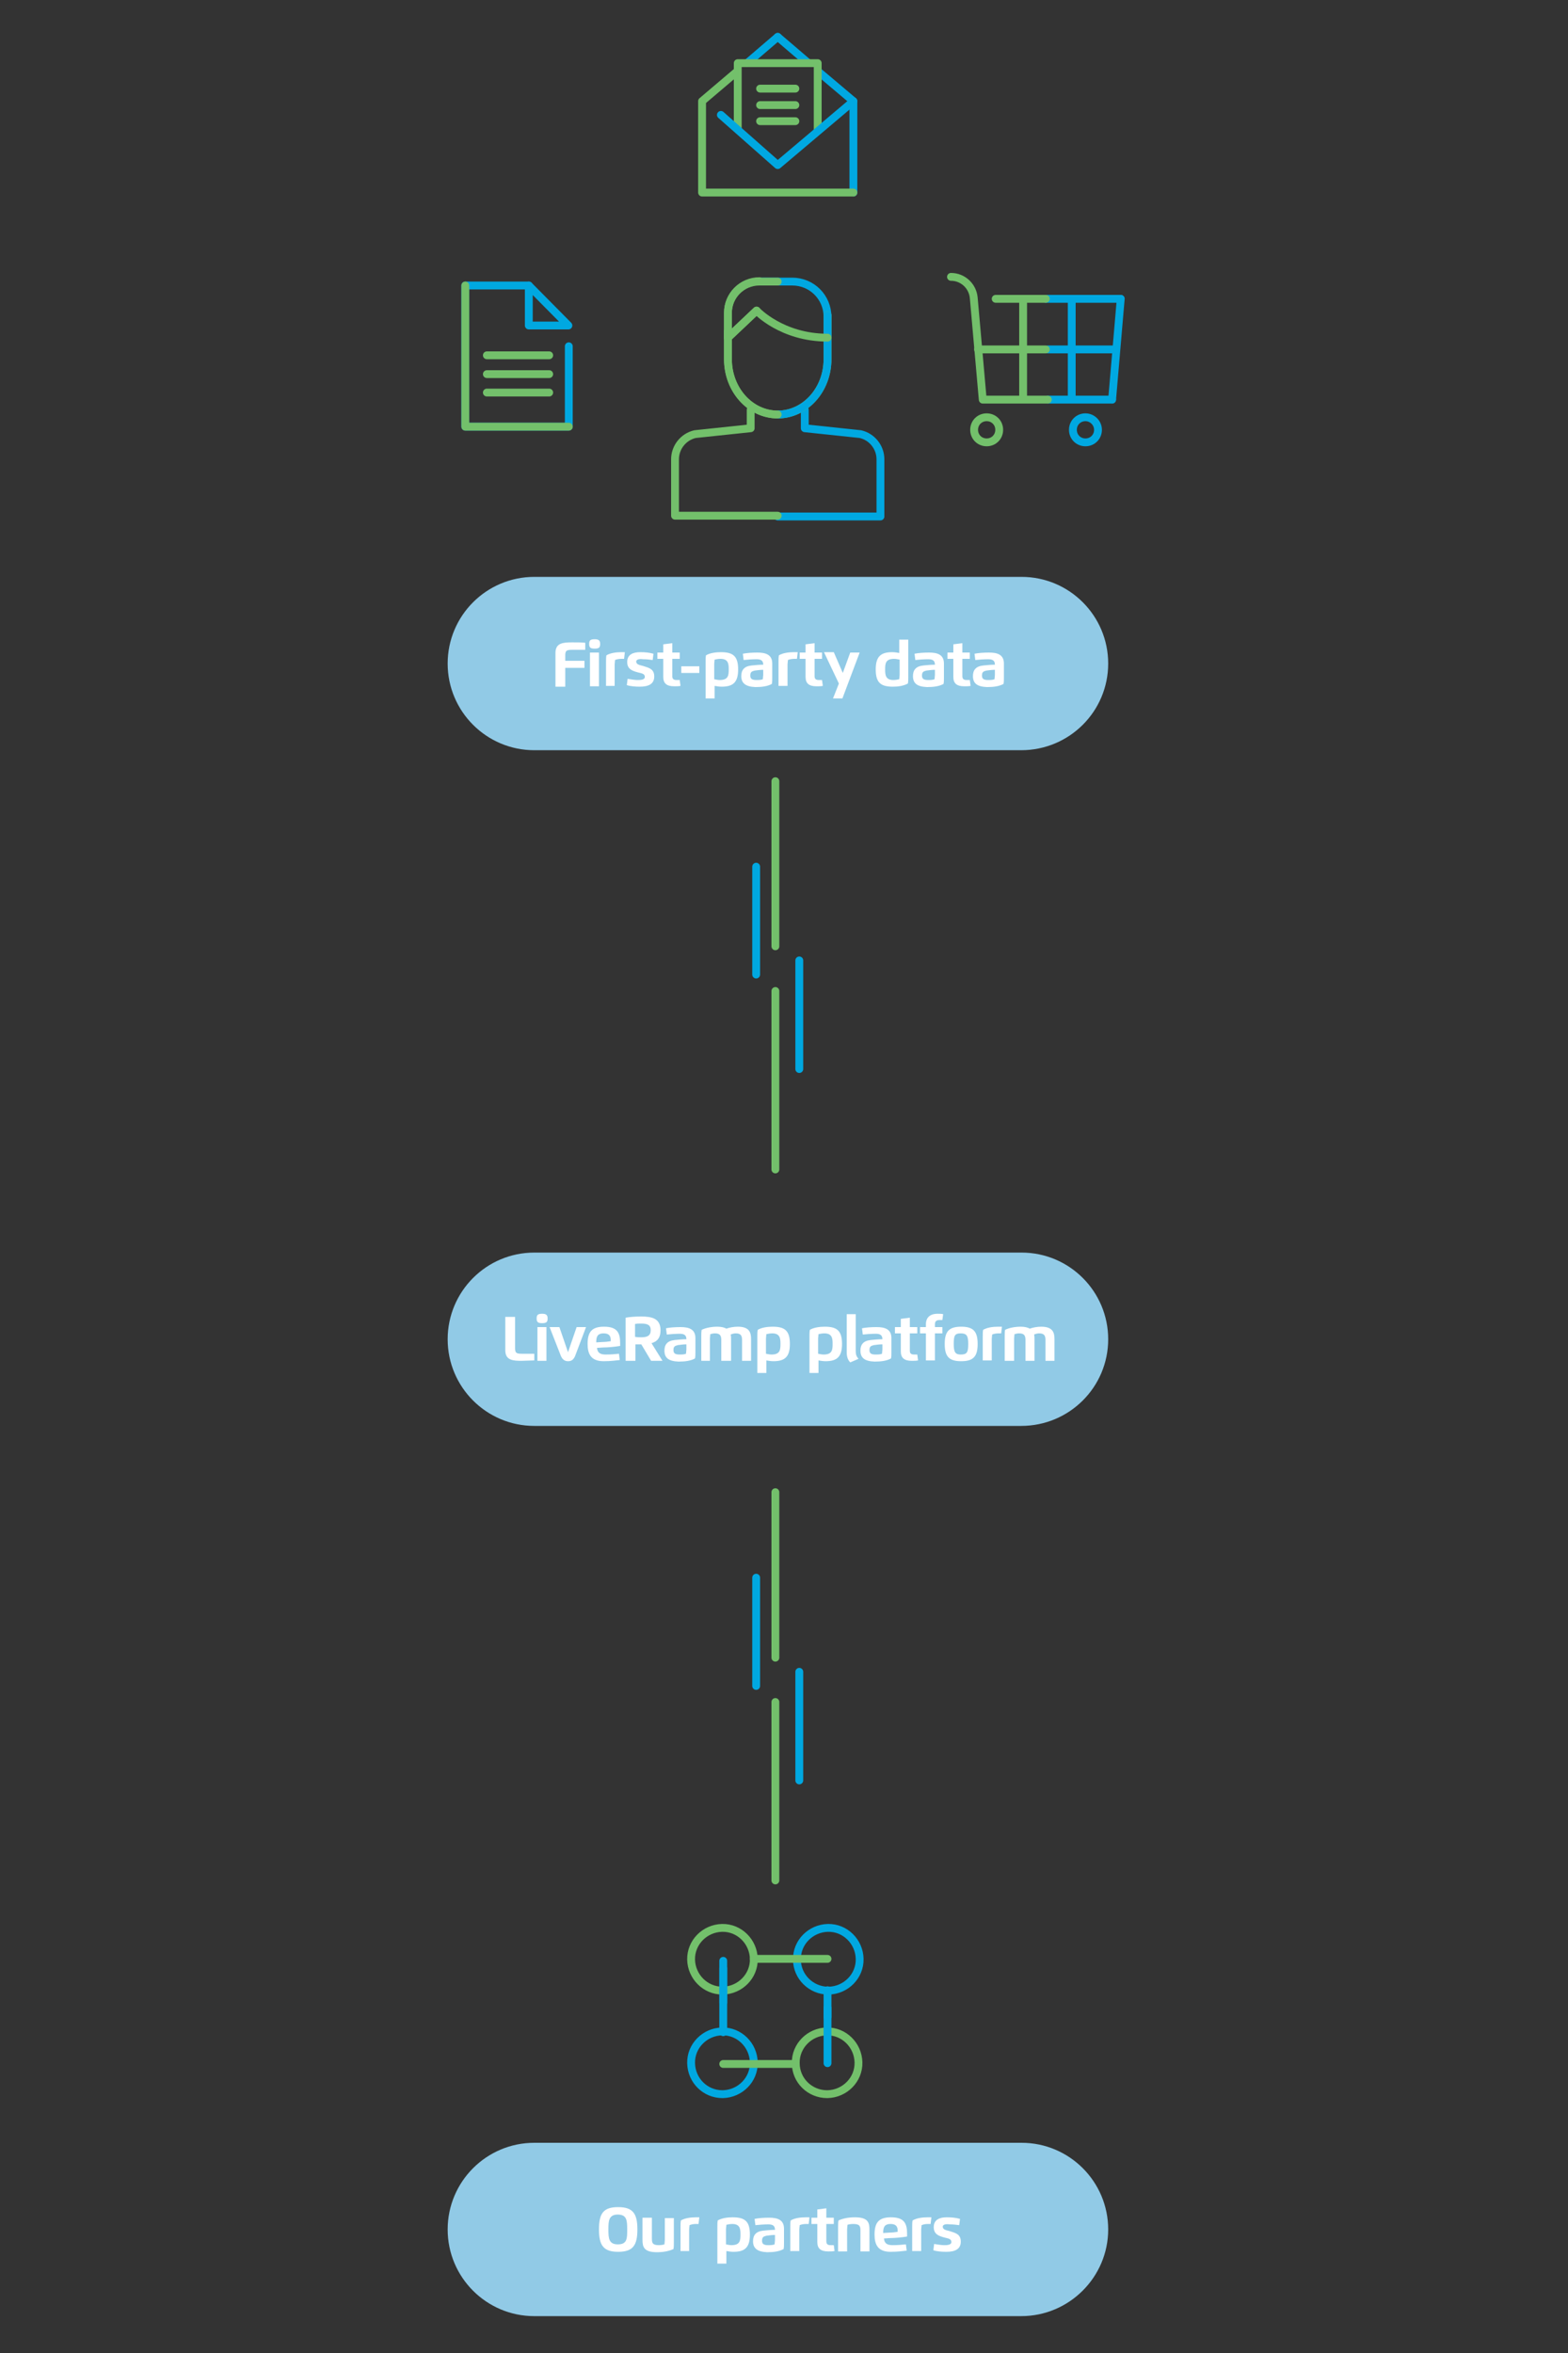 <?xml version="1.0" encoding="utf-8"?>
<!-- Generator: Adobe Illustrator 23.0.4, SVG Export Plug-In . SVG Version: 6.00 Build 0)  -->
<svg version="1.1" id="a523c36a-3d89-43d5-b5b2-cb4ed0e1f0d8"
	 xmlns="http://www.w3.org/2000/svg" xmlns:xlink="http://www.w3.org/1999/xlink" x="0px" y="0px" viewBox="0 0 400 600"
	 style="enable-background:new 0 0 400 600;" xml:space="preserve">
<rect x="0" y="0" width="400" height="600" fill="#333333" stroke="none"/>
<style type="text/css">
	.st0{fill:#91CAE6;}
	.st1{fill:none;stroke:#73C06B;stroke-width:2;stroke-linecap:round;stroke-linejoin:round;}
	.st2{fill:none;stroke:#00A8E1;stroke-width:2;stroke-linecap:round;stroke-linejoin:round;}
	.st3{fill:none;stroke:#73C06B;stroke-width:2;stroke-linecap:round;stroke-miterlimit:10;}
	.st4{fill:none;stroke:#00A8E1;stroke-width:2;stroke-linecap:round;stroke-miterlimit:10;}
	.st5{fill:#FFFFFF;}
</style>
<title>important-outcomes-1</title>
<path class="st0" d="M260.5,191.3H136.3c-12.2,0-22.1-9.9-22.1-22.1l0,0c0-12.2,9.9-22.1,22.1-22.1h124.3c12.2,0,22.1,9.9,22.1,22.1
	l0,0C282.7,181.4,272.8,191.3,260.5,191.3z"/>
<path class="st0" d="M260.5,363.6H136.3c-12.2,0-22.1-9.9-22.1-22.1l0,0c0-12.2,9.9-22.1,22.1-22.1h124.3c12.2,0,22.1,9.9,22.1,22.1
	l0,0C282.7,353.7,272.8,363.6,260.5,363.6z"/>
<g>
	<path class="st1" d="M176.3,499.7c-0.1-4.4,3.5-8,7.9-8.1s8,3.5,8.1,7.9s-3.5,8-7.9,8.1h-0.1C179.9,507.6,176.4,504,176.3,499.7z"
		/>
	<path class="st2" d="M203.3,499.7c-0.1-4.4,3.5-8,7.9-8.1s8,3.5,8.1,7.9s-3.5,8-7.9,8.1h-0.1C206.9,507.6,203.3,504,203.3,499.7z"
		/>
	<line class="st1" x1="211.1" y1="499.5" x2="192.3" y2="499.5"/>
	<line class="st2" x1="211.1" y1="507.5" x2="211.1" y2="514.3"/>
	<path class="st1" d="M203,526.1c-0.1-4.4,3.5-8,7.9-8.1s8,3.5,8.1,7.9s-3.5,8-7.9,8.1H211C206.6,534,203,530.5,203,526.1z"/>
	<path class="st2" d="M176.3,526.1c-0.1-4.4,3.5-8,7.9-8.1s8,3.5,8.1,7.9s-3.5,8-7.9,8.1h-0.1C179.9,534,176.4,530.5,176.3,526.1z"
		/>
	<line class="st2" x1="184.5" y1="510.7" x2="184.5" y2="500"/>
	<line class="st2" x1="184.5" y1="518.2" x2="184.5" y2="501.9"/>
	<line class="st1" x1="202.8" y1="526.3" x2="184.5" y2="526.3"/>
	<line class="st2" x1="211.1" y1="512" x2="211.1" y2="526.1"/>
</g>
<g>
	<polyline class="st2" points="208.7,18.2 217.7,25.8 217.7,49.1 	"/>
	<line class="st2" x1="198.4" y1="9.4" x2="206" y2="15.9"/>
	<line class="st2" x1="190.7" y1="16" x2="198.4" y2="9.4"/>
	<polyline class="st1" points="217.7,49.1 179.1,49.1 179.1,25.8 187.7,18.5 	"/>
	<polyline class="st1" points="208.6,32.9 208.6,16.1 188.2,16.1 188.2,32.9 	"/>
	<line class="st1" x1="193.9" y1="30.9" x2="202.9" y2="30.9"/>
	<line class="st1" x1="193.9" y1="26.8" x2="202.9" y2="26.8"/>
	<line class="st1" x1="193.9" y1="22.6" x2="202.9" y2="22.6"/>
	<polyline class="st2" points="217.7,25.8 198.4,42.1 183.9,29.3 	"/>
</g>
<g>
	<path class="st1" d="M254.9,109.6c0,1.8-1.4,3.2-3.2,3.2s-3.2-1.4-3.2-3.2c0-1.8,1.4-3.2,3.2-3.2l0,0
		C253.5,106.4,254.9,107.8,254.9,109.6L254.9,109.6z"/>
	<path class="st2" d="M280.1,109.6c0,1.8-1.4,3.2-3.2,3.2c-1.8,0-3.2-1.4-3.2-3.2c0-1.8,1.4-3.2,3.2-3.2l0,0
		C278.6,106.4,280.1,107.8,280.1,109.6L280.1,109.6z"/>
	<line class="st2" x1="273.4" y1="76.5" x2="273.4" y2="101.7"/>
	<line class="st1" x1="261" y1="76.5" x2="261" y2="101.8"/>
	<line class="st2" x1="285.9" y1="76.2" x2="283.7" y2="101.9"/>
	<line class="st2" x1="266.8" y1="76.2" x2="285.9" y2="76.2"/>
	<line class="st2" x1="283.7" y1="101.9" x2="267.3" y2="101.9"/>
	<line class="st2" x1="284" y1="89.1" x2="267.3" y2="89.1"/>
	<path class="st1" d="M267.3,101.9h-16.6l-2.3-26c-0.3-3-2.8-5.3-5.8-5.3"/>
	<line class="st1" x1="254" y1="76.2" x2="266.8" y2="76.2"/>
	<line class="st1" x1="266.8" y1="89.1" x2="249.5" y2="89.1"/>
</g>
<g>
	<polyline class="st2" points="134.9,72.8 118.7,72.8 118.7,108.8 145.1,108.8 145.1,88.3 	"/>
	<polyline class="st1" points="118.7,72.8 118.7,108.8 145.1,108.8 	"/>
	<polygon class="st2" points="145,83 134.9,83 134.9,72.8 	"/>
	<line class="st1" x1="124.2" y1="90.6" x2="140.1" y2="90.6"/>
	<line class="st1" x1="124.2" y1="95.4" x2="140.1" y2="95.4"/>
	<line class="st1" x1="124.2" y1="100.1" x2="140.1" y2="100.1"/>
</g>
<path class="st0" d="M260.5,590.6H136.3c-12.2,0-22.1-9.9-22.1-22.1l0,0c0-12.2,9.9-22.1,22.1-22.1h124.3c12.2,0,22.1,9.9,22.1,22.1
	l0,0C282.7,580.6,272.8,590.6,260.5,590.6z"/>
<g>
	<line class="st3" x1="197.8" y1="298.2" x2="197.8" y2="252.7"/>
	<line class="st4" x1="203.9" y1="272.6" x2="203.9" y2="244.9"/>
	<line class="st4" x1="192.9" y1="248.5" x2="192.9" y2="221"/>
	<line class="st3" x1="197.8" y1="241.3" x2="197.8" y2="199.2"/>
</g>
<g>
	<line class="st3" x1="197.8" y1="479.5" x2="197.8" y2="434"/>
	<line class="st4" x1="203.9" y1="454" x2="203.9" y2="426.3"/>
	<line class="st4" x1="192.9" y1="429.9" x2="192.9" y2="402.3"/>
	<line class="st3" x1="197.8" y1="422.7" x2="197.8" y2="380.5"/>
</g>
<g>
	<path class="st2" d="M193.7,71.8h8.4c5,0,9,4,9,9l0,0v4.7"/>
	<path class="st2" d="M205.3,104.5v4.7l14.2,1.5c3,0.7,5.1,3.4,5.1,6.4v14.4"/>
	<polyline class="st2" points="224.6,131.7 220.7,131.7 198.4,131.7 	"/>
	<path class="st1" d="M211.1,80.4v11.2c0,7.8-5.7,14.1-12.7,14.1s-12.7-6.3-12.7-14.1v-7.1"/>
	<line class="st1" x1="185.7" y1="86.1" x2="193" y2="79.2"/>
	<path class="st1" d="M198.4,71.8h-4.7c-4.4,0-8,3.6-8,8v6.4"/>
	<path class="st1" d="M191.5,104.5v4.7l-14.2,1.5c-3,0.7-5.1,3.4-5.1,6.4v14.4h26.2"/>
	<path class="st2" d="M211.1,80.4v11.2c0,7.8-5.7,14.1-12.7,14.1"/>
	<path class="st1" d="M198.4,105.7c-7,0-12.7-6.3-12.7-14.1v-7.1"/>
	<path class="st1" d="M211.1,86.1c-11.7,0-18.1-6.9-18.1-6.9l-7.3,6.9v-6.4c0-4.4,3.6-8,8-8l0,0"/>
</g>
<g>
	<path class="st5" d="M141.7,175v-8.5c0-2.6,2-2.7,4.3-2.7c0.9,0,2.5,0,3.3,0.1v1.8h-3.4c-1.5,0-1.7,0.3-1.7,1.5v1.3h4.9v1.8h-4.9
		v4.8H141.7z"/>
	<path class="st5" d="M150.3,164.2c0-0.9,0.3-1.2,1.4-1.2c1,0,1.4,0.3,1.4,1.2s-0.3,1.2-1.4,1.2
		C150.6,165.4,150.3,165.1,150.3,164.2z M150.5,166.4h2.3v8.6h-2.3V166.4z"/>
	<path class="st5" d="M154.6,175v-6.3c0-0.6,0-1.1,0.1-1.6c1-0.6,2.5-0.8,3.8-0.8c0.3,0,0.7,0,0.9,0l-0.2,1.7c-0.2,0-0.4,0-0.7,0
		c-0.5,0-1.2,0.1-1.6,0.3c0,0.3-0.1,0.8-0.1,1.1v5.5H154.6z"/>
	<path class="st5" d="M162.3,168.7c0,0.8,1,0.9,1.7,1.1c1.6,0.5,2.9,0.8,2.9,2.7c0,2-1.6,2.6-3.7,2.6c-1.1,0-2.4-0.1-3.3-0.4
		l0.2-1.6c0.7,0.1,1.8,0.3,2.5,0.3c0.7,0,1.9,0,1.9-0.8c0-0.8-0.8-0.9-1.6-1.1c-1.5-0.4-2.9-0.8-2.9-2.7c0-1.9,1.5-2.5,3.3-2.5
		c1.3,0,2.3,0.1,3.4,0.4l-0.2,1.6c-0.7-0.1-1.5-0.2-2.4-0.2C163.5,168,162.3,168,162.3,168.7z"/>
	<path class="st5" d="M171.5,164v2.4h1.9v1.6h-1.9v4.4c0,0.7,0.3,1,1.1,1c0.3,0,0.5,0,0.8,0l0.2,1.5c-0.5,0.1-1.1,0.1-1.6,0.1
		c-2,0-2.8-0.8-2.8-2.4v-4.6h-1.5v-1.6h1.5v-2.1L171.5,164z"/>
	<path class="st5" d="M173.8,169.9h4.6v1.7h-4.6V169.9z"/>
	<path class="st5" d="M182.3,178.1H180v-9.4c0-0.6,0-1.1,0.1-1.6c1-0.6,2.5-0.8,3.8-0.8c3.1,0,4.4,1,4.4,4.4c0,3.3-1.3,4.4-4.2,4.4
		c-0.6,0-1.2-0.1-1.8-0.2V178.1z M183.6,173.4c2.2,0,2.3-1.2,2.3-2.7c0-1.4-0.1-2.7-2.1-2.7c-0.5,0-1.1,0.1-1.5,0.2
		c0,0.3-0.1,0.8-0.1,1.1v3.9C182.7,173.3,183.2,173.4,183.6,173.4z"/>
	<path class="st5" d="M189.1,172.4c0-1.5,0.7-2.5,2.6-2.7c1-0.1,2-0.2,3-0.2c0-1-0.5-1.4-1.7-1.4c-1.1,0-2.4,0.1-3.3,0.2l-0.2-1.6
		c1-0.2,2.3-0.3,3.7-0.3c2.1,0,3.8,0.5,3.8,2.8v3.6c0,0.6,0,1.1-0.1,1.6c-1.1,0.6-2.5,0.8-4.2,0.8
		C190.2,175.1,189.1,174.2,189.1,172.4z M194.7,170.8c-0.7,0-1.5,0.1-2.2,0.2c-0.8,0.2-1.1,0.4-1.1,1.3c0,0.9,0.6,1.1,1.6,1.1
		c0.5,0,1.1,0,1.6-0.2c0-0.3,0.1-0.8,0.1-1.1V170.8z"/>
	<path class="st5" d="M198.6,175v-6.3c0-0.6,0-1.1,0.1-1.6c1-0.6,2.5-0.8,3.8-0.8c0.3,0,0.7,0,1,0l-0.2,1.7c-0.2,0-0.4,0-0.7,0
		c-0.5,0-1.2,0.1-1.6,0.3c0,0.3-0.1,0.8-0.1,1.1v5.5H198.6z"/>
	<path class="st5" d="M207.8,164v2.4h1.9v1.6h-1.9v4.4c0,0.7,0.3,1,1.1,1c0.3,0,0.5,0,0.8,0l0.2,1.5c-0.5,0.1-1.1,0.1-1.6,0.1
		c-2,0-2.8-0.8-2.8-2.4v-4.6h-1.5v-1.6h1.5v-2.1L207.8,164z"/>
	<path class="st5" d="M216.9,166.4h2.4l-4.4,11.7h-2.4l1.5-3.8l-3.8-8h2.5l2.3,5.3L216.9,166.4z"/>
	<path class="st5" d="M229.4,163.1h2.3v9.6c0,0.6,0,1.1-0.1,1.6c-1.1,0.6-2.5,0.8-3.8,0.8c-3.1,0-4.4-1-4.4-4.4
		c0-3.3,1.3-4.4,4.2-4.4c0.6,0,1.2,0.1,1.8,0.2V163.1z M228.1,168c-2.2,0-2.3,1.2-2.3,2.7c0,1.4,0.1,2.7,2.1,2.7
		c0.5,0,1.1-0.1,1.5-0.2c0-0.3,0.1-0.8,0.1-1.1v-3.9C229,168.1,228.5,168,228.1,168z"/>
	<path class="st5" d="M232.9,172.4c0-1.5,0.7-2.5,2.6-2.7c1-0.1,2-0.2,3-0.2c0-1-0.5-1.4-1.7-1.4c-1.1,0-2.4,0.1-3.3,0.2l-0.2-1.6
		c1-0.2,2.3-0.3,3.7-0.3c2.1,0,3.8,0.5,3.8,2.8v3.6c0,0.6,0,1.1-0.1,1.6c-1.1,0.6-2.5,0.8-4.2,0.8
		C233.9,175.1,232.9,174.2,232.9,172.4z M238.5,170.8c-0.7,0-1.5,0.1-2.2,0.2c-0.8,0.2-1.1,0.4-1.1,1.3c0,0.9,0.6,1.1,1.6,1.1
		c0.5,0,1.1,0,1.6-0.2c0-0.3,0.1-0.8,0.1-1.1V170.8z"/>
	<path class="st5" d="M245.5,164v2.4h1.9v1.6h-1.9v4.4c0,0.7,0.3,1,1.1,1c0.3,0,0.5,0,0.8,0l0.2,1.5c-0.5,0.1-1.1,0.1-1.6,0.1
		c-2,0-2.8-0.8-2.8-2.4v-4.6h-1.5v-1.6h1.5v-2.1L245.5,164z"/>
	<path class="st5" d="M248.2,172.4c0-1.5,0.7-2.5,2.6-2.7c1-0.1,2-0.2,3-0.2c0-1-0.5-1.4-1.7-1.4c-1.1,0-2.4,0.1-3.3,0.2l-0.2-1.6
		c1-0.2,2.3-0.3,3.7-0.3c2.1,0,3.8,0.5,3.8,2.8v3.6c0,0.6,0,1.1-0.1,1.6c-1.1,0.6-2.5,0.8-4.2,0.8
		C249.2,175.1,248.2,174.2,248.2,172.4z M253.8,170.8c-0.7,0-1.5,0.1-2.2,0.2c-0.8,0.2-1.1,0.4-1.1,1.3c0,0.9,0.6,1.1,1.6,1.1
		c0.5,0,1.1,0,1.6-0.2c0-0.3,0.1-0.8,0.1-1.1V170.8z"/>
</g>
<g>
	<path class="st5" d="M152.8,568.5c0-4.1,1.1-5.7,4.9-5.7c3.8,0,4.9,1.7,4.9,5.7s-1.1,5.7-4.9,5.7
		C153.9,574.2,152.8,572.5,152.8,568.5z M160,568.5c0-2.3-0.1-3.8-2.4-3.8c-2.3,0-2.4,1.6-2.4,3.8s0.1,3.8,2.4,3.8
		C160,572.3,160,570.8,160,568.5z"/>
	<path class="st5" d="M164,565.5h2.3v5.3c0,1.2,0.2,1.7,1.8,1.7c0.5,0,1.1-0.1,1.4-0.2c0-0.3,0.1-0.8,0.1-1.1v-5.6h2.3v6.3
		c0,0.6,0,1.1-0.1,1.6c-1.1,0.5-2.5,0.8-4.2,0.8c-3.4,0-3.7-1.4-3.7-3.2V565.5z"/>
	<path class="st5" d="M173.6,574.1v-6.3c0-0.6,0-1.1,0.1-1.6c1-0.6,2.5-0.8,3.8-0.8c0.3,0,0.7,0,0.9,0l-0.2,1.7c-0.2,0-0.4,0-0.7,0
		c-0.5,0-1.2,0.1-1.6,0.3c0,0.3-0.1,0.8-0.1,1.1v5.5H173.6z"/>
	<path class="st5" d="M185.3,577.2H183v-9.4c0-0.6,0-1.1,0.1-1.6c1-0.6,2.5-0.8,3.8-0.8c3.1,0,4.4,1,4.4,4.4c0,3.3-1.3,4.4-4.2,4.4
		c-0.6,0-1.2-0.1-1.8-0.2V577.2z M186.6,572.5c2.2,0,2.3-1.2,2.3-2.7c0-1.4-0.1-2.7-2.1-2.7c-0.5,0-1.1,0.1-1.5,0.2
		c0,0.3-0.1,0.8-0.1,1.1v3.9C185.7,572.4,186.2,572.5,186.6,572.5z"/>
	<path class="st5" d="M192.1,571.5c0-1.5,0.7-2.5,2.6-2.7c1-0.1,2-0.2,3-0.2c0-1-0.5-1.4-1.7-1.4c-1.1,0-2.4,0.1-3.3,0.2l-0.2-1.6
		c1-0.2,2.3-0.3,3.7-0.3c2.1,0,3.8,0.5,3.8,2.8v3.6c0,0.6,0,1.1-0.1,1.6c-1.1,0.6-2.5,0.8-4.2,0.8
		C193.2,574.2,192.1,573.3,192.1,571.5z M197.7,569.9c-0.7,0-1.5,0.1-2.2,0.2c-0.8,0.2-1.1,0.4-1.1,1.3c0,0.9,0.6,1.1,1.6,1.1
		c0.5,0,1.1,0,1.6-0.2c0-0.3,0.1-0.8,0.1-1.1V569.9z"/>
	<path class="st5" d="M201.6,574.1v-6.3c0-0.6,0-1.1,0.1-1.6c1-0.6,2.5-0.8,3.8-0.8c0.3,0,0.7,0,1,0l-0.2,1.7c-0.2,0-0.4,0-0.7,0
		c-0.5,0-1.2,0.1-1.6,0.3c0,0.3-0.1,0.8-0.1,1.1v5.5H201.6z"/>
	<path class="st5" d="M210.8,563.1v2.4h1.9v1.6h-1.9v4.4c0,0.7,0.3,1,1.1,1c0.3,0,0.5,0,0.8,0l0.2,1.5c-0.5,0.1-1.1,0.1-1.6,0.1
		c-2,0-2.8-0.8-2.8-2.4v-4.6h-1.5v-1.6h1.5v-2.1L210.8,563.1z"/>
	<path class="st5" d="M216.1,574.1h-2.3v-6.3c0-0.6,0-1.1,0.1-1.6c1.1-0.5,2.5-0.8,4.2-0.8c3.4,0,3.7,1.4,3.7,3.2v5.5h-2.3v-5.3
		c0-1.2-0.2-1.7-1.9-1.7c-0.5,0-1.1,0.1-1.4,0.2c0,0.3-0.1,0.8-0.1,1.1V574.1z"/>
	<path class="st5" d="M223.1,569.8c0-3.1,1.1-4.4,4.2-4.4c3.4,0,4.1,1.6,4.1,4.2c0,0.2,0,0.5,0,0.7c-1.1,0.2-3.1,0.4-4.4,0.4
		l-1.5,0.1c0.1,1.3,0.9,1.7,2.2,1.7c1.3,0,2.4-0.1,3.4-0.2l0.2,1.6c-1,0.1-2.3,0.3-4.1,0.3C223.9,574.2,223.1,572.3,223.1,569.8z
		 M226.9,569.3c0.6,0,1.6-0.1,2.1-0.2c0-0.1,0-0.2,0-0.3c0-1.1-0.5-1.7-1.8-1.7c-1.7,0-1.9,1-1.9,2.3L226.9,569.3z"/>
	<path class="st5" d="M232.7,574.1v-6.3c0-0.6,0-1.1,0.1-1.6c1-0.6,2.5-0.8,3.8-0.8c0.3,0,0.7,0,1,0l-0.2,1.7c-0.2,0-0.4,0-0.7,0
		c-0.5,0-1.2,0.1-1.6,0.3c0,0.3-0.1,0.8-0.1,1.1v5.5H232.7z"/>
	<path class="st5" d="M240.5,567.8c0,0.8,1,0.9,1.7,1.1c1.6,0.5,2.9,0.8,2.9,2.7c0,2-1.6,2.6-3.7,2.6c-1.1,0-2.4-0.1-3.3-0.4
		l0.2-1.6c0.7,0.1,1.8,0.3,2.5,0.3c0.7,0,1.9,0,1.9-0.8c0-0.8-0.8-0.9-1.6-1.1c-1.5-0.4-2.9-0.8-2.9-2.7c0-1.9,1.5-2.5,3.3-2.5
		c1.3,0,2.3,0.1,3.4,0.4l-0.2,1.6c-0.7-0.1-1.5-0.2-2.4-0.2C241.6,567.1,240.5,567.1,240.5,567.8z"/>
</g>
<g>
	<g>
		<path class="st5" d="M136.2,346.9c-0.9,0-2.4,0.1-3.1,0.1c-2.2,0-4.2-0.1-4.2-2.7v-8.5h2.5v7.9c0,1.2,0.2,1.5,1.7,1.5h3.2V346.9z"
			/>
		<path class="st5" d="M136.9,336.2c0-0.9,0.3-1.2,1.4-1.2c1,0,1.4,0.3,1.4,1.2c0,0.9-0.3,1.2-1.4,1.2
			C137.2,337.4,136.9,337.1,136.9,336.2z M137.1,338.4h2.3v8.6h-2.3V338.4z"/>
		<path class="st5" d="M146.7,345.8c-0.4,0.9-0.9,1.3-1.8,1.3c-0.8,0-1.4-0.4-1.8-1.3l-2.9-7.4h2.5l2.2,6.4l2.2-6.4h2.4L146.7,345.8
			z"/>
		<path class="st5" d="M149.9,342.7c0-3.1,1.1-4.4,4.2-4.4c3.4,0,4.1,1.6,4.1,4.2c0,0.2,0,0.5,0,0.7c-1.1,0.2-3.1,0.4-4.4,0.4
			l-1.5,0.1c0.1,1.3,0.9,1.7,2.2,1.7c1.3,0,2.4-0.1,3.4-0.2l0.2,1.6c-1,0.1-2.3,0.3-4.1,0.3C150.7,347.1,149.9,345.2,149.9,342.7z
			 M153.7,342.2c0.6,0,1.6-0.1,2.1-0.2c0-0.1,0-0.2,0-0.3c0-1.1-0.5-1.7-1.8-1.7c-1.7,0-1.9,1-1.9,2.3L153.7,342.2z"/>
		<path class="st5" d="M162.1,347h-2.5v-11c1.1-0.2,2.5-0.3,4-0.3c2.7,0,4.9,0.5,4.9,3.5c0,2-0.9,2.9-2.3,3.3l2.8,4.5h-2.9l-2.5-4.2
			c-0.5,0-1.1,0-1.5,0V347z M162.1,340.9c0.5,0.1,1,0.1,1.5,0.1c1.5,0,2.4-0.4,2.4-1.8c0-1.2-0.6-1.7-2.4-1.7c-0.5,0-1.1,0-1.6,0.1
			V340.9z"/>
		<path class="st5" d="M169.5,344.4c0-1.5,0.7-2.5,2.6-2.7c1-0.1,2-0.2,3-0.2c0-1-0.5-1.4-1.7-1.4c-1.1,0-2.4,0.1-3.3,0.2l-0.2-1.6
			c1-0.2,2.3-0.3,3.7-0.3c2.1,0,3.8,0.5,3.8,2.8v3.6c0,0.6,0,1.1-0.1,1.6c-1.1,0.6-2.5,0.8-4.2,0.8
			C170.5,347.1,169.5,346.2,169.5,344.4z M175.1,342.8c-0.7,0-1.5,0.1-2.2,0.2c-0.8,0.2-1.1,0.4-1.1,1.3c0,0.9,0.6,1.1,1.6,1.1
			c0.5,0,1.1,0,1.6-0.2c0-0.3,0.1-0.8,0.1-1.1V342.8z"/>
		<path class="st5" d="M181.2,347h-2.3v-6.3c0-0.6,0-1.1,0.1-1.6c1-0.5,2.5-0.8,4-0.8c1,0,1.8,0.2,2.3,0.5c0.8-0.3,1.9-0.5,2.9-0.5
			c3,0,3.4,1.5,3.4,3.2v5.5h-2.3v-5.3c0-1.1-0.3-1.7-1.6-1.7c-0.4,0-0.9,0.1-1.3,0.3c0.1,0.4,0.1,0.8,0.1,1.2v5.5H184v-5.3
			c0-1.1-0.3-1.7-1.6-1.7c-0.4,0-0.9,0.1-1.2,0.2c0,0.3-0.1,0.8-0.1,1.1V347z"/>
		<path class="st5" d="M195.5,350.1h-2.3v-9.4c0-0.6,0-1.1,0.1-1.6c1-0.6,2.5-0.8,3.8-0.8c3.1,0,4.4,1,4.4,4.4
			c0,3.3-1.3,4.4-4.2,4.4c-0.6,0-1.2-0.1-1.8-0.2V350.1z M196.8,345.4c2.2,0,2.3-1.2,2.3-2.7c0-1.4-0.1-2.7-2.1-2.7
			c-0.5,0-1.1,0.1-1.5,0.2c0,0.3-0.1,0.8-0.1,1.1v3.9C195.9,345.3,196.4,345.4,196.8,345.4z"/>
		<path class="st5" d="M208.8,350.1h-2.3v-9.4c0-0.6,0-1.1,0.1-1.6c1-0.6,2.5-0.8,3.8-0.8c3.1,0,4.4,1,4.4,4.4
			c0,3.3-1.3,4.4-4.2,4.4c-0.6,0-1.2-0.1-1.8-0.2V350.1z M210.1,345.4c2.2,0,2.3-1.2,2.3-2.7c0-1.4-0.1-2.7-2.1-2.7
			c-0.5,0-1.1,0.1-1.5,0.2c0,0.3-0.1,0.8-0.1,1.1v3.9C209.2,345.3,209.7,345.4,210.1,345.4z"/>
		<path class="st5" d="M216,335.1h2.3v9.5c0,0.8,0.2,1.3,0.7,1.9l-2.1,0.9c-0.6-0.6-0.9-1.4-0.9-2.6V335.1z"/>
		<path class="st5" d="M219.5,344.4c0-1.5,0.7-2.5,2.6-2.7c1-0.1,2-0.2,3-0.2c0-1-0.5-1.4-1.7-1.4c-1.1,0-2.4,0.1-3.3,0.2l-0.2-1.6
			c1-0.2,2.3-0.3,3.7-0.3c2.1,0,3.8,0.5,3.8,2.8v3.6c0,0.6,0,1.1-0.1,1.6c-1.1,0.6-2.5,0.8-4.2,0.8
			C220.5,347.1,219.5,346.2,219.5,344.4z M225.1,342.8c-0.7,0-1.5,0.1-2.2,0.2c-0.8,0.2-1.1,0.4-1.1,1.3c0,0.9,0.6,1.1,1.6,1.1
			c0.5,0,1.1,0,1.6-0.2c0-0.3,0.1-0.8,0.1-1.1V342.8z"/>
		<path class="st5" d="M232.1,336v2.4h1.9v1.6h-1.9v4.4c0,0.7,0.3,1,1.1,1c0.3,0,0.5,0,0.8,0l0.2,1.5c-0.5,0.1-1.1,0.1-1.6,0.1
			c-2,0-2.8-0.8-2.8-2.4v-4.6h-1.5v-1.6h1.5v-2.1L232.1,336z"/>
		<path class="st5" d="M238.5,338.4h1.9v1.6h-1.9v6.9h-2.3v-6.9h-1.5v-1.6h1.5v-0.7c0-1.7,1-2.7,3-2.7c0.4,0,1,0,1.4,0.1l-0.2,1.5
			h-0.7c-0.8,0-1.2,0.3-1.2,1.1V338.4z"/>
		<path class="st5" d="M241,342.7c0-3.2,1.1-4.4,4.2-4.4c3.1,0,4.2,1.2,4.2,4.4c0,3.2-1.1,4.4-4.2,4.4
			C242.1,347.1,241,345.9,241,342.7z M247,342.7c0-2.1-0.4-2.7-1.9-2.7c-1.5,0-1.8,0.5-1.8,2.7c0,2.1,0.4,2.7,1.8,2.7
			C246.7,345.4,247,344.8,247,342.7z"/>
		<path class="st5" d="M250.7,347v-6.3c0-0.6,0-1.1,0.1-1.6c1-0.6,2.5-0.8,3.8-0.8c0.3,0,0.7,0,1,0l-0.2,1.7c-0.2,0-0.4,0-0.7,0
			c-0.5,0-1.2,0.1-1.6,0.3c0,0.3-0.1,0.8-0.1,1.1v5.5H250.7z"/>
		<path class="st5" d="M258.6,347h-2.3v-6.3c0-0.6,0-1.1,0.1-1.6c1-0.5,2.5-0.8,4-0.8c1,0,1.8,0.2,2.3,0.5c0.8-0.3,1.9-0.5,2.9-0.5
			c3,0,3.4,1.5,3.4,3.2v5.5h-2.3v-5.3c0-1.1-0.3-1.7-1.6-1.7c-0.4,0-0.9,0.1-1.3,0.3c0.1,0.4,0.1,0.8,0.1,1.2v5.5h-2.3v-5.3
			c0-1.1-0.3-1.7-1.6-1.7c-0.4,0-0.9,0.1-1.2,0.2c0,0.3-0.1,0.8-0.1,1.1V347z"/>
	</g>
</g>
</svg>
